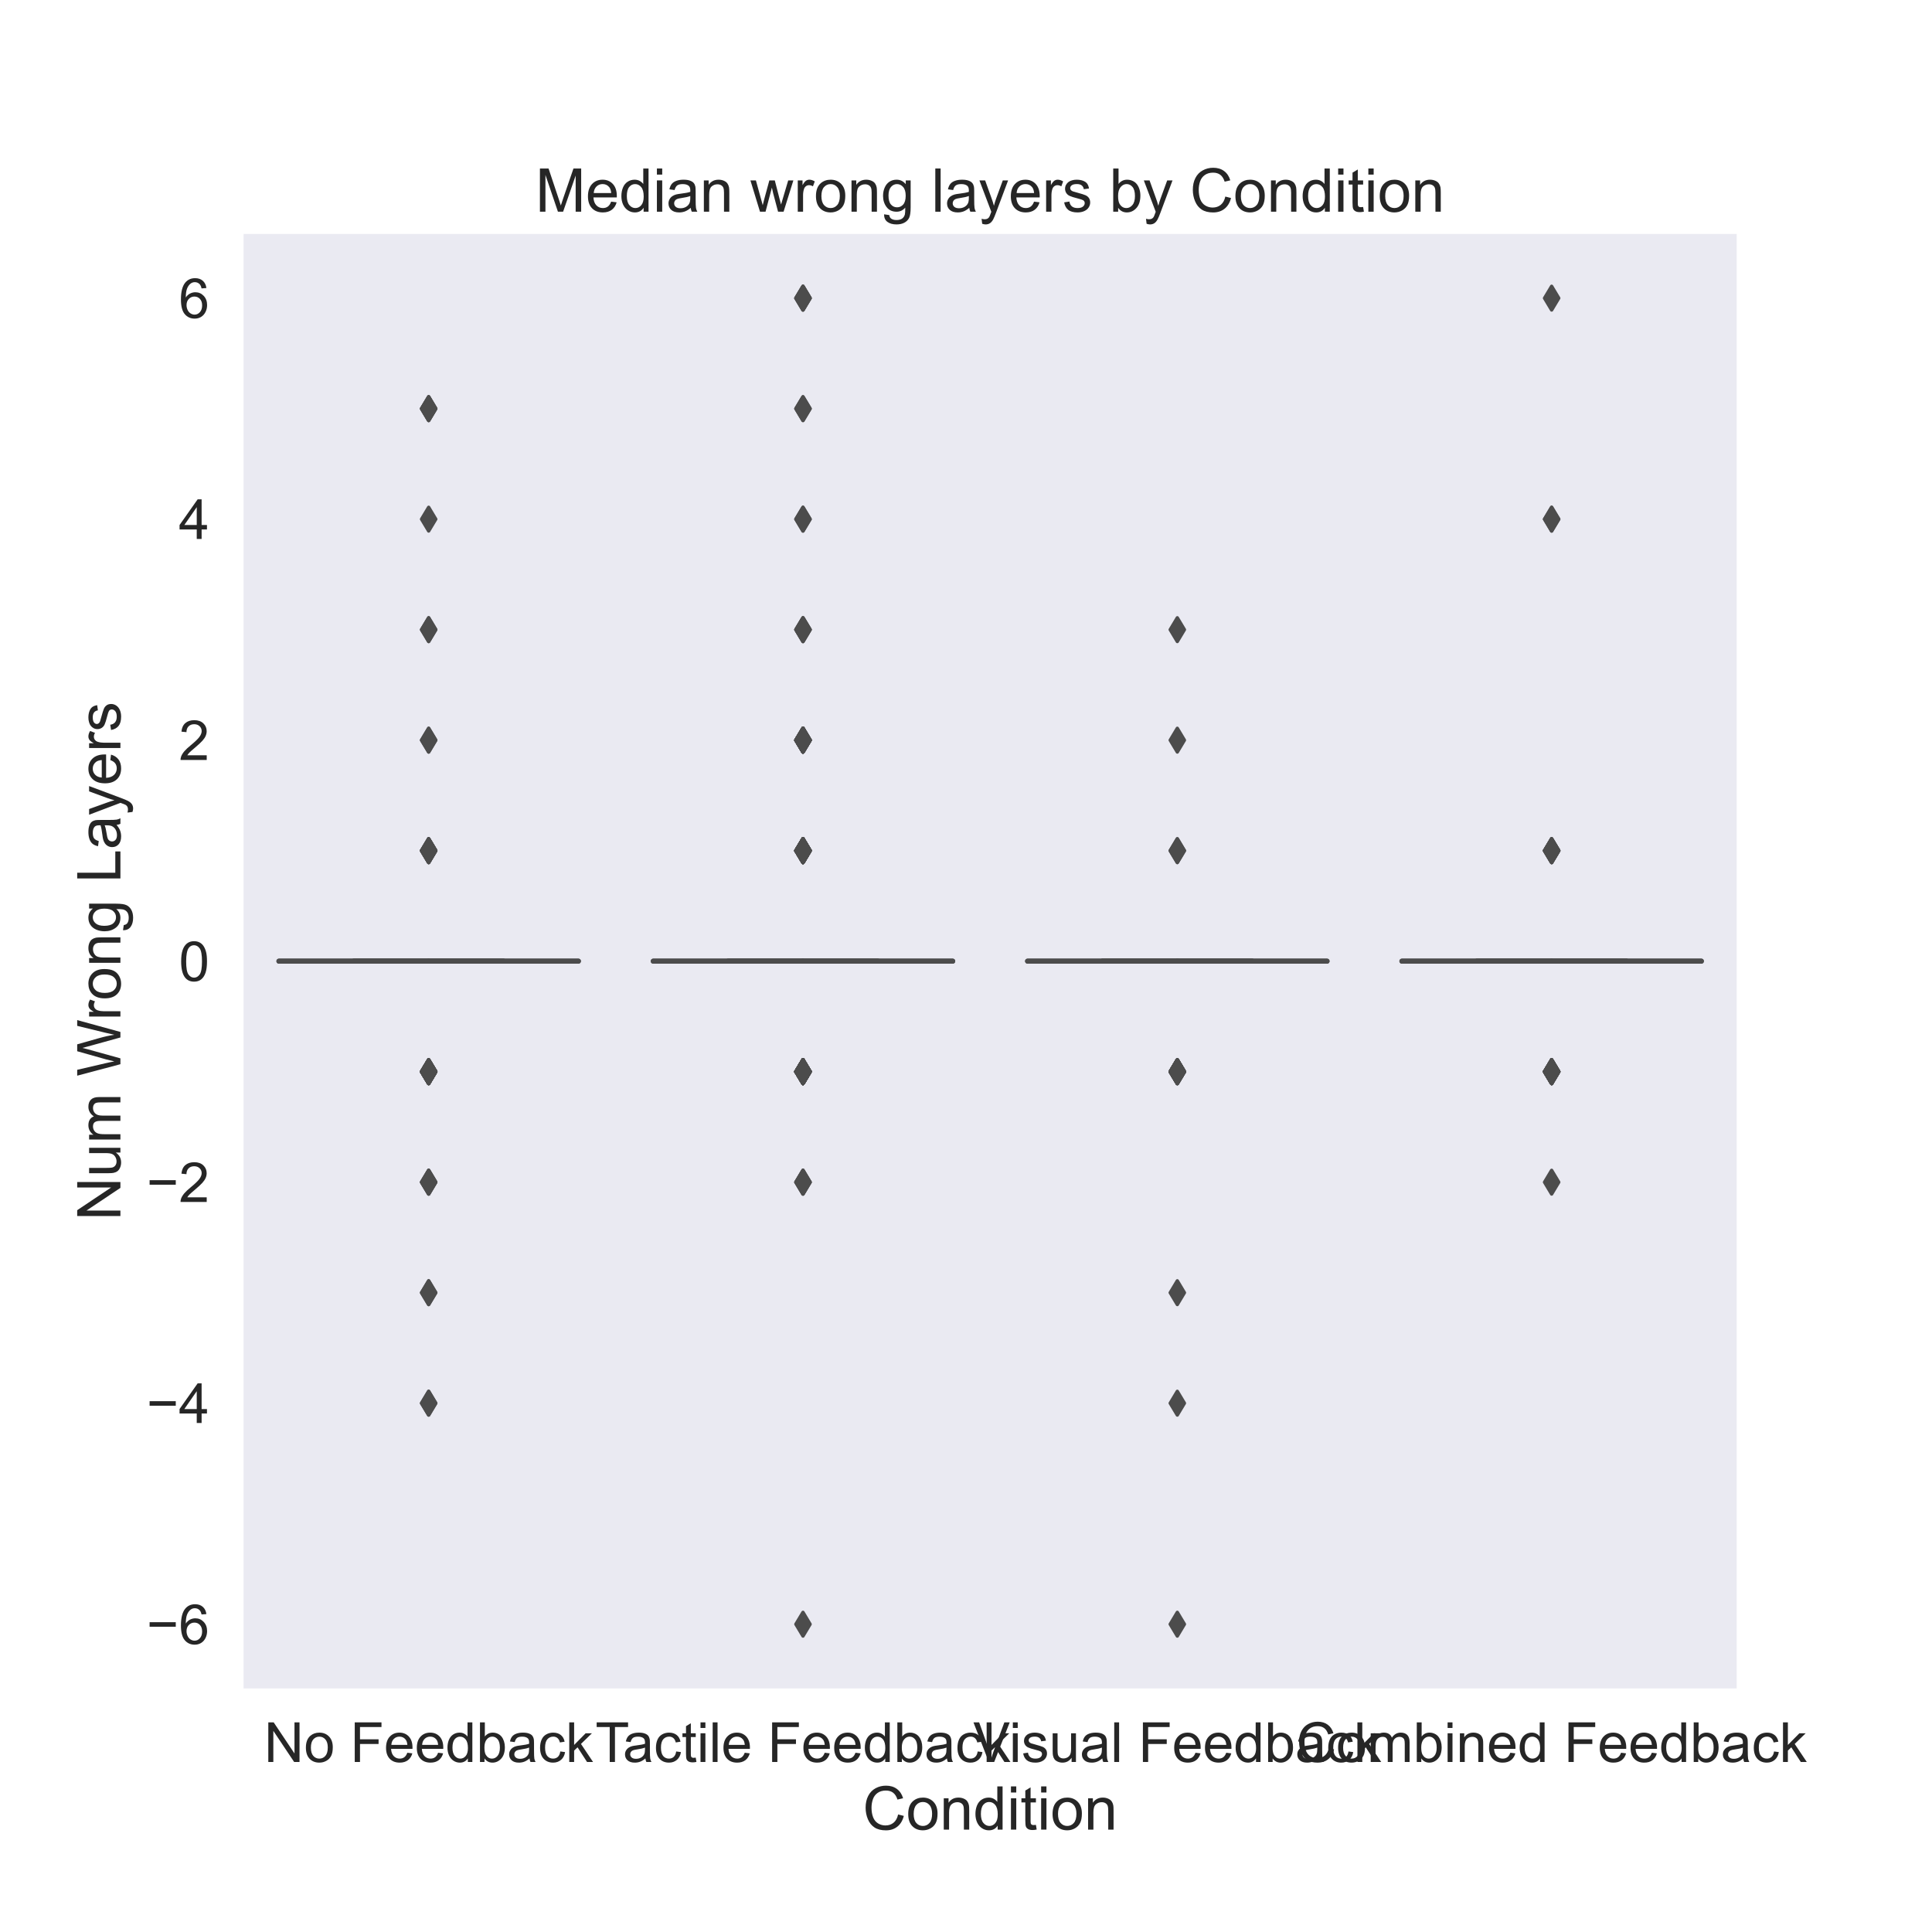 <?xml version="1.0" encoding="utf-8" standalone="no"?>
<!DOCTYPE svg PUBLIC "-//W3C//DTD SVG 1.1//EN"
  "http://www.w3.org/Graphics/SVG/1.1/DTD/svg11.dtd">
<!-- Created with matplotlib (https://matplotlib.org/) -->
<svg height="576pt" version="1.1" viewBox="0 0 576 576" width="576pt" xmlns="http://www.w3.org/2000/svg" xmlns:xlink="http://www.w3.org/1999/xlink">
 <defs>
  <style type="text/css">*{stroke-linecap:butt;stroke-linejoin:round;}</style>
 </defs>
 <g id="figure_1">
  <g id="patch_1">
   <path d="M 0 576 
L 576 576 
L 576 0 
L 0 0 
z
" style="fill:#ffffff;"/>
  </g>
  <g id="axes_1">
   <g id="patch_2">
    <path d="M 72 504 
L 518.4 504 
L 518.4 69.12 
L 72 69.12 
z
" style="fill:#eaeaf2;"/>
   </g>
   <g id="matplotlib.axis_1">
    <g id="xtick_1">
     <g id="text_1">
      <!-- No Feedback -->
      <g style="fill:#262626;" transform="translate(78.734 525.31)scale(0.165 -0.165)">
       <defs>
        <path d="M 7.625 0 
L 7.625 71.578 
L 17.328 71.578 
L 54.938 15.375 
L 54.938 71.578 
L 64.016 71.578 
L 64.016 0 
L 54.297 0 
L 16.703 56.25 
L 16.703 0 
z
" id="ArialMT-78"/>
        <path d="M 3.328 25.922 
Q 3.328 40.328 11.328 47.266 
Q 18.016 53.031 27.641 53.031 
Q 38.328 53.031 45.109 46.016 
Q 51.906 39.016 51.906 26.656 
Q 51.906 16.656 48.906 10.906 
Q 45.906 5.172 40.156 2 
Q 34.422 -1.172 27.641 -1.172 
Q 16.75 -1.172 10.031 5.812 
Q 3.328 12.797 3.328 25.922 
z
M 12.359 25.922 
Q 12.359 15.969 16.703 11.016 
Q 21.047 6.062 27.641 6.062 
Q 34.188 6.062 38.531 11.031 
Q 42.875 16.016 42.875 26.219 
Q 42.875 35.844 38.5 40.797 
Q 34.125 45.75 27.641 45.75 
Q 21.047 45.75 16.703 40.812 
Q 12.359 35.891 12.359 25.922 
z
" id="ArialMT-111"/>
        <path id="ArialMT-32"/>
        <path d="M 8.203 0 
L 8.203 71.578 
L 56.5 71.578 
L 56.5 63.141 
L 17.672 63.141 
L 17.672 40.969 
L 51.266 40.969 
L 51.266 32.516 
L 17.672 32.516 
L 17.672 0 
z
" id="ArialMT-70"/>
        <path d="M 42.094 16.703 
L 51.172 15.578 
Q 49.031 7.625 43.219 3.219 
Q 37.406 -1.172 28.375 -1.172 
Q 17 -1.172 10.328 5.828 
Q 3.656 12.844 3.656 25.484 
Q 3.656 38.578 10.391 45.797 
Q 17.141 53.031 27.875 53.031 
Q 38.281 53.031 44.875 45.953 
Q 51.469 38.875 51.469 26.031 
Q 51.469 25.25 51.422 23.688 
L 12.75 23.688 
Q 13.234 15.141 17.578 10.594 
Q 21.922 6.062 28.422 6.062 
Q 33.25 6.062 36.672 8.594 
Q 40.094 11.141 42.094 16.703 
z
M 13.234 30.906 
L 42.188 30.906 
Q 41.609 37.453 38.875 40.719 
Q 34.672 45.797 27.984 45.797 
Q 21.922 45.797 17.797 41.75 
Q 13.672 37.703 13.234 30.906 
z
" id="ArialMT-101"/>
        <path d="M 40.234 0 
L 40.234 6.547 
Q 35.297 -1.172 25.734 -1.172 
Q 19.531 -1.172 14.328 2.25 
Q 9.125 5.672 6.266 11.797 
Q 3.422 17.922 3.422 25.875 
Q 3.422 33.641 6 39.969 
Q 8.594 46.297 13.766 49.656 
Q 18.953 53.031 25.344 53.031 
Q 30.031 53.031 33.688 51.047 
Q 37.359 49.078 39.656 45.906 
L 39.656 71.578 
L 48.391 71.578 
L 48.391 0 
z
M 12.453 25.875 
Q 12.453 15.922 16.641 10.984 
Q 20.844 6.062 26.562 6.062 
Q 32.328 6.062 36.344 10.766 
Q 40.375 15.484 40.375 25.141 
Q 40.375 35.797 36.266 40.766 
Q 32.172 45.75 26.172 45.75 
Q 20.312 45.75 16.375 40.969 
Q 12.453 36.188 12.453 25.875 
z
" id="ArialMT-100"/>
        <path d="M 14.703 0 
L 6.547 0 
L 6.547 71.578 
L 15.328 71.578 
L 15.328 46.047 
Q 20.906 53.031 29.547 53.031 
Q 34.328 53.031 38.594 51.094 
Q 42.875 49.172 45.625 45.672 
Q 48.391 42.188 49.953 37.25 
Q 51.516 32.328 51.516 26.703 
Q 51.516 13.375 44.922 6.094 
Q 38.328 -1.172 29.109 -1.172 
Q 19.922 -1.172 14.703 6.5 
z
M 14.594 26.312 
Q 14.594 17 17.141 12.844 
Q 21.297 6.062 28.375 6.062 
Q 34.125 6.062 38.328 11.062 
Q 42.531 16.062 42.531 25.984 
Q 42.531 36.141 38.5 40.969 
Q 34.469 45.797 28.766 45.797 
Q 23 45.797 18.797 40.797 
Q 14.594 35.797 14.594 26.312 
z
" id="ArialMT-98"/>
        <path d="M 40.438 6.391 
Q 35.547 2.25 31.031 0.531 
Q 26.516 -1.172 21.344 -1.172 
Q 12.797 -1.172 8.203 3 
Q 3.609 7.172 3.609 13.672 
Q 3.609 17.484 5.344 20.625 
Q 7.078 23.781 9.891 25.688 
Q 12.703 27.594 16.219 28.562 
Q 18.797 29.25 24.031 29.891 
Q 34.672 31.156 39.703 32.906 
Q 39.75 34.719 39.75 35.203 
Q 39.75 40.578 37.25 42.781 
Q 33.891 45.75 27.25 45.75 
Q 21.047 45.75 18.094 43.578 
Q 15.141 41.406 13.719 35.891 
L 5.125 37.062 
Q 6.297 42.578 8.984 45.969 
Q 11.672 49.359 16.75 51.188 
Q 21.828 53.031 28.516 53.031 
Q 35.156 53.031 39.297 51.469 
Q 43.453 49.906 45.406 47.531 
Q 47.359 45.172 48.141 41.547 
Q 48.578 39.312 48.578 33.453 
L 48.578 21.734 
Q 48.578 9.469 49.141 6.219 
Q 49.703 2.984 51.375 0 
L 42.188 0 
Q 40.828 2.734 40.438 6.391 
z
M 39.703 26.031 
Q 34.906 24.078 25.344 22.703 
Q 19.922 21.922 17.672 20.938 
Q 15.438 19.969 14.203 18.094 
Q 12.984 16.219 12.984 13.922 
Q 12.984 10.406 15.641 8.062 
Q 18.312 5.719 23.438 5.719 
Q 28.516 5.719 32.469 7.938 
Q 36.422 10.156 38.281 14.016 
Q 39.703 17 39.703 22.797 
z
" id="ArialMT-97"/>
        <path d="M 40.438 19 
L 49.078 17.875 
Q 47.656 8.938 41.812 3.875 
Q 35.984 -1.172 27.484 -1.172 
Q 16.844 -1.172 10.375 5.781 
Q 3.906 12.75 3.906 25.734 
Q 3.906 34.125 6.688 40.422 
Q 9.469 46.734 15.156 49.875 
Q 20.844 53.031 27.547 53.031 
Q 35.984 53.031 41.359 48.75 
Q 46.734 44.484 48.25 36.625 
L 39.703 35.297 
Q 38.484 40.531 35.375 43.156 
Q 32.281 45.797 27.875 45.797 
Q 21.234 45.797 17.078 41.031 
Q 12.938 36.281 12.938 25.984 
Q 12.938 15.531 16.938 10.797 
Q 20.953 6.062 27.391 6.062 
Q 32.562 6.062 36.031 9.234 
Q 39.5 12.406 40.438 19 
z
" id="ArialMT-99"/>
        <path d="M 6.641 0 
L 6.641 71.578 
L 15.438 71.578 
L 15.438 30.766 
L 36.234 51.859 
L 47.609 51.859 
L 27.781 32.625 
L 49.609 0 
L 38.766 0 
L 21.625 26.516 
L 15.438 20.562 
L 15.438 0 
z
" id="ArialMT-107"/>
       </defs>
       <use xlink:href="#ArialMT-78"/>
       <use x="72.217" xlink:href="#ArialMT-111"/>
       <use x="127.832" xlink:href="#ArialMT-32"/>
       <use x="155.615" xlink:href="#ArialMT-70"/>
       <use x="216.699" xlink:href="#ArialMT-101"/>
       <use x="272.314" xlink:href="#ArialMT-101"/>
       <use x="327.93" xlink:href="#ArialMT-100"/>
       <use x="383.545" xlink:href="#ArialMT-98"/>
       <use x="439.16" xlink:href="#ArialMT-97"/>
       <use x="494.775" xlink:href="#ArialMT-99"/>
       <use x="544.775" xlink:href="#ArialMT-107"/>
      </g>
     </g>
    </g>
    <g id="xtick_2">
     <g id="text_2">
      <!-- Tactile Feedback -->
      <g style="fill:#262626;" transform="translate(177.501 525.31)scale(0.165 -0.165)">
       <defs>
        <path d="M 25.922 0 
L 25.922 63.141 
L 2.344 63.141 
L 2.344 71.578 
L 59.078 71.578 
L 59.078 63.141 
L 35.406 63.141 
L 35.406 0 
z
" id="ArialMT-84"/>
        <path d="M 25.781 7.859 
L 27.047 0.094 
Q 23.344 -0.688 20.406 -0.688 
Q 15.625 -0.688 12.984 0.828 
Q 10.359 2.344 9.281 4.812 
Q 8.203 7.281 8.203 15.188 
L 8.203 45.016 
L 1.766 45.016 
L 1.766 51.859 
L 8.203 51.859 
L 8.203 64.703 
L 16.938 69.969 
L 16.938 51.859 
L 25.781 51.859 
L 25.781 45.016 
L 16.938 45.016 
L 16.938 14.703 
Q 16.938 10.938 17.406 9.859 
Q 17.875 8.797 18.922 8.156 
Q 19.969 7.516 21.922 7.516 
Q 23.391 7.516 25.781 7.859 
z
" id="ArialMT-116"/>
        <path d="M 6.641 61.469 
L 6.641 71.578 
L 15.438 71.578 
L 15.438 61.469 
z
M 6.641 0 
L 6.641 51.859 
L 15.438 51.859 
L 15.438 0 
z
" id="ArialMT-105"/>
        <path d="M 6.391 0 
L 6.391 71.578 
L 15.188 71.578 
L 15.188 0 
z
" id="ArialMT-108"/>
       </defs>
       <use xlink:href="#ArialMT-84"/>
       <use x="49.959" xlink:href="#ArialMT-97"/>
       <use x="105.574" xlink:href="#ArialMT-99"/>
       <use x="155.574" xlink:href="#ArialMT-116"/>
       <use x="183.357" xlink:href="#ArialMT-105"/>
       <use x="205.574" xlink:href="#ArialMT-108"/>
       <use x="227.791" xlink:href="#ArialMT-101"/>
       <use x="283.406" xlink:href="#ArialMT-32"/>
       <use x="311.189" xlink:href="#ArialMT-70"/>
       <use x="372.273" xlink:href="#ArialMT-101"/>
       <use x="427.889" xlink:href="#ArialMT-101"/>
       <use x="483.504" xlink:href="#ArialMT-100"/>
       <use x="539.119" xlink:href="#ArialMT-98"/>
       <use x="594.734" xlink:href="#ArialMT-97"/>
       <use x="650.35" xlink:href="#ArialMT-99"/>
       <use x="700.35" xlink:href="#ArialMT-107"/>
      </g>
     </g>
    </g>
    <g id="xtick_3">
     <g id="text_3">
      <!-- Visual Feedback -->
      <g style="fill:#262626;" transform="translate(290.155 525.31)scale(0.165 -0.165)">
       <defs>
        <path d="M 28.172 0 
L 0.438 71.578 
L 10.688 71.578 
L 29.297 19.578 
Q 31.547 13.328 33.062 7.859 
Q 34.719 13.719 36.922 19.578 
L 56.25 71.578 
L 65.922 71.578 
L 37.891 0 
z
" id="ArialMT-86"/>
        <path d="M 3.078 15.484 
L 11.766 16.844 
Q 12.5 11.625 15.844 8.844 
Q 19.188 6.062 25.203 6.062 
Q 31.25 6.062 34.172 8.516 
Q 37.109 10.984 37.109 14.312 
Q 37.109 17.281 34.516 19 
Q 32.719 20.172 25.531 21.969 
Q 15.875 24.422 12.141 26.203 
Q 8.406 27.984 6.469 31.125 
Q 4.547 34.281 4.547 38.094 
Q 4.547 41.547 6.125 44.5 
Q 7.719 47.469 10.453 49.422 
Q 12.5 50.922 16.031 51.969 
Q 19.578 53.031 23.641 53.031 
Q 29.734 53.031 34.344 51.266 
Q 38.969 49.516 41.156 46.5 
Q 43.359 43.5 44.188 38.484 
L 35.594 37.312 
Q 35.016 41.312 32.203 43.547 
Q 29.391 45.797 24.266 45.797 
Q 18.219 45.797 15.625 43.797 
Q 13.031 41.797 13.031 39.109 
Q 13.031 37.406 14.109 36.031 
Q 15.188 34.625 17.484 33.688 
Q 18.797 33.203 25.25 31.453 
Q 34.578 28.953 38.25 27.359 
Q 41.938 25.781 44.031 22.75 
Q 46.141 19.734 46.141 15.234 
Q 46.141 10.844 43.578 6.953 
Q 41.016 3.078 36.172 0.953 
Q 31.344 -1.172 25.25 -1.172 
Q 15.141 -1.172 9.844 3.031 
Q 4.547 7.234 3.078 15.484 
z
" id="ArialMT-115"/>
        <path d="M 40.578 0 
L 40.578 7.625 
Q 34.516 -1.172 24.125 -1.172 
Q 19.531 -1.172 15.547 0.578 
Q 11.578 2.344 9.641 5 
Q 7.719 7.672 6.938 11.531 
Q 6.391 14.109 6.391 19.734 
L 6.391 51.859 
L 15.188 51.859 
L 15.188 23.094 
Q 15.188 16.219 15.719 13.812 
Q 16.547 10.359 19.234 8.375 
Q 21.922 6.391 25.875 6.391 
Q 29.828 6.391 33.297 8.422 
Q 36.766 10.453 38.203 13.938 
Q 39.656 17.438 39.656 24.078 
L 39.656 51.859 
L 48.438 51.859 
L 48.438 0 
z
" id="ArialMT-117"/>
       </defs>
       <use xlink:href="#ArialMT-86"/>
       <use x="64.949" xlink:href="#ArialMT-105"/>
       <use x="87.166" xlink:href="#ArialMT-115"/>
       <use x="137.166" xlink:href="#ArialMT-117"/>
       <use x="192.781" xlink:href="#ArialMT-97"/>
       <use x="248.396" xlink:href="#ArialMT-108"/>
       <use x="270.613" xlink:href="#ArialMT-32"/>
       <use x="298.396" xlink:href="#ArialMT-70"/>
       <use x="359.48" xlink:href="#ArialMT-101"/>
       <use x="415.096" xlink:href="#ArialMT-101"/>
       <use x="470.711" xlink:href="#ArialMT-100"/>
       <use x="526.326" xlink:href="#ArialMT-98"/>
       <use x="581.941" xlink:href="#ArialMT-97"/>
       <use x="637.557" xlink:href="#ArialMT-99"/>
       <use x="687.557" xlink:href="#ArialMT-107"/>
      </g>
     </g>
    </g>
    <g id="xtick_4">
     <g id="text_4">
      <!-- Combined Feedback -->
      <g style="fill:#262626;" transform="translate(386.478 525.31)scale(0.165 -0.165)">
       <defs>
        <path d="M 58.797 25.094 
L 68.266 22.703 
Q 65.281 11.031 57.547 4.906 
Q 49.812 -1.219 38.625 -1.219 
Q 27.047 -1.219 19.797 3.484 
Q 12.547 8.203 8.766 17.141 
Q 4.984 26.078 4.984 36.328 
Q 4.984 47.516 9.25 55.828 
Q 13.531 64.156 21.406 68.469 
Q 29.297 72.797 38.766 72.797 
Q 49.516 72.797 56.828 67.328 
Q 64.156 61.859 67.047 51.953 
L 57.719 49.75 
Q 55.219 57.562 50.484 61.125 
Q 45.75 64.703 38.578 64.703 
Q 30.328 64.703 24.781 60.734 
Q 19.234 56.781 16.984 50.109 
Q 14.75 43.453 14.75 36.375 
Q 14.75 27.25 17.406 20.438 
Q 20.062 13.625 25.672 10.25 
Q 31.297 6.891 37.844 6.891 
Q 45.797 6.891 51.312 11.469 
Q 56.844 16.062 58.797 25.094 
z
" id="ArialMT-67"/>
        <path d="M 6.594 0 
L 6.594 51.859 
L 14.453 51.859 
L 14.453 44.578 
Q 16.891 48.391 20.938 50.703 
Q 25 53.031 30.172 53.031 
Q 35.938 53.031 39.625 50.641 
Q 43.312 48.25 44.828 43.953 
Q 50.984 53.031 60.844 53.031 
Q 68.562 53.031 72.703 48.75 
Q 76.859 44.484 76.859 35.594 
L 76.859 0 
L 68.109 0 
L 68.109 32.672 
Q 68.109 37.938 67.25 40.25 
Q 66.406 42.578 64.156 43.984 
Q 61.922 45.406 58.891 45.406 
Q 53.422 45.406 49.797 41.766 
Q 46.188 38.141 46.188 30.125 
L 46.188 0 
L 37.406 0 
L 37.406 33.688 
Q 37.406 39.547 35.25 42.469 
Q 33.109 45.406 28.219 45.406 
Q 24.516 45.406 21.359 43.453 
Q 18.219 41.5 16.797 37.734 
Q 15.375 33.984 15.375 26.906 
L 15.375 0 
z
" id="ArialMT-109"/>
        <path d="M 6.594 0 
L 6.594 51.859 
L 14.5 51.859 
L 14.5 44.484 
Q 20.219 53.031 31 53.031 
Q 35.688 53.031 39.625 51.344 
Q 43.562 49.656 45.516 46.922 
Q 47.469 44.188 48.25 40.438 
Q 48.734 37.984 48.734 31.891 
L 48.734 0 
L 39.938 0 
L 39.938 31.547 
Q 39.938 36.922 38.906 39.578 
Q 37.891 42.234 35.281 43.812 
Q 32.672 45.406 29.156 45.406 
Q 23.531 45.406 19.453 41.844 
Q 15.375 38.281 15.375 28.328 
L 15.375 0 
z
" id="ArialMT-110"/>
       </defs>
       <use xlink:href="#ArialMT-67"/>
       <use x="72.217" xlink:href="#ArialMT-111"/>
       <use x="127.832" xlink:href="#ArialMT-109"/>
       <use x="211.133" xlink:href="#ArialMT-98"/>
       <use x="266.748" xlink:href="#ArialMT-105"/>
       <use x="288.965" xlink:href="#ArialMT-110"/>
       <use x="344.58" xlink:href="#ArialMT-101"/>
       <use x="400.195" xlink:href="#ArialMT-100"/>
       <use x="455.811" xlink:href="#ArialMT-32"/>
       <use x="483.594" xlink:href="#ArialMT-70"/>
       <use x="544.678" xlink:href="#ArialMT-101"/>
       <use x="600.293" xlink:href="#ArialMT-101"/>
       <use x="655.908" xlink:href="#ArialMT-100"/>
       <use x="711.523" xlink:href="#ArialMT-98"/>
       <use x="767.139" xlink:href="#ArialMT-97"/>
       <use x="822.754" xlink:href="#ArialMT-99"/>
       <use x="872.754" xlink:href="#ArialMT-107"/>
      </g>
     </g>
    </g>
    <g id="text_5">
     <!-- Condition -->
     <g style="fill:#262626;" transform="translate(257.176 545.474)scale(0.18 -0.18)">
      <use xlink:href="#ArialMT-67"/>
      <use x="72.217" xlink:href="#ArialMT-111"/>
      <use x="127.832" xlink:href="#ArialMT-110"/>
      <use x="183.447" xlink:href="#ArialMT-100"/>
      <use x="239.062" xlink:href="#ArialMT-105"/>
      <use x="261.279" xlink:href="#ArialMT-116"/>
      <use x="289.062" xlink:href="#ArialMT-105"/>
      <use x="311.279" xlink:href="#ArialMT-111"/>
      <use x="366.895" xlink:href="#ArialMT-110"/>
     </g>
    </g>
   </g>
   <g id="matplotlib.axis_2">
    <g id="ytick_1">
     <g id="text_6">
      <!-- −6 -->
      <g style="fill:#262626;" transform="translate(43.687 490.138)scale(0.165 -0.165)">
       <defs>
        <path d="M 52.828 31.203 
L 5.562 31.203 
L 5.562 39.406 
L 52.828 39.406 
z
" id="ArialMT-8722"/>
        <path d="M 49.75 54.047 
L 41.016 53.375 
Q 39.844 58.547 37.703 60.891 
Q 34.125 64.656 28.906 64.656 
Q 24.703 64.656 21.531 62.312 
Q 17.391 59.281 14.984 53.469 
Q 12.594 47.656 12.5 36.922 
Q 15.672 41.75 20.266 44.094 
Q 24.859 46.438 29.891 46.438 
Q 38.672 46.438 44.844 39.969 
Q 51.031 33.5 51.031 23.25 
Q 51.031 16.5 48.125 10.719 
Q 45.219 4.938 40.141 1.859 
Q 35.062 -1.219 28.609 -1.219 
Q 17.625 -1.219 10.688 6.859 
Q 3.766 14.938 3.766 33.5 
Q 3.766 54.25 11.422 63.672 
Q 18.109 71.875 29.438 71.875 
Q 37.891 71.875 43.281 67.141 
Q 48.688 62.406 49.75 54.047 
z
M 13.875 23.188 
Q 13.875 18.656 15.797 14.5 
Q 17.719 10.359 21.188 8.172 
Q 24.656 6 28.469 6 
Q 34.031 6 38.031 10.484 
Q 42.047 14.984 42.047 22.703 
Q 42.047 30.125 38.078 34.391 
Q 34.125 38.672 28.125 38.672 
Q 22.172 38.672 18.016 34.391 
Q 13.875 30.125 13.875 23.188 
z
" id="ArialMT-54"/>
       </defs>
       <use xlink:href="#ArialMT-8722"/>
       <use x="58.398" xlink:href="#ArialMT-54"/>
      </g>
     </g>
    </g>
    <g id="ytick_2">
     <g id="text_7">
      <!-- −4 -->
      <g style="fill:#262626;" transform="translate(43.687 424.247)scale(0.165 -0.165)">
       <defs>
        <path d="M 32.328 0 
L 32.328 17.141 
L 1.266 17.141 
L 1.266 25.203 
L 33.938 71.578 
L 41.109 71.578 
L 41.109 25.203 
L 50.781 25.203 
L 50.781 17.141 
L 41.109 17.141 
L 41.109 0 
z
M 32.328 25.203 
L 32.328 57.469 
L 9.906 25.203 
z
" id="ArialMT-52"/>
       </defs>
       <use xlink:href="#ArialMT-8722"/>
       <use x="58.398" xlink:href="#ArialMT-52"/>
      </g>
     </g>
    </g>
    <g id="ytick_3">
     <g id="text_8">
      <!-- −2 -->
      <g style="fill:#262626;" transform="translate(43.687 358.356)scale(0.165 -0.165)">
       <defs>
        <path d="M 50.344 8.453 
L 50.344 0 
L 3.031 0 
Q 2.938 3.172 4.047 6.109 
Q 5.859 10.938 9.828 15.625 
Q 13.812 20.312 21.344 26.469 
Q 33.016 36.031 37.109 41.625 
Q 41.219 47.219 41.219 52.203 
Q 41.219 57.422 37.469 61 
Q 33.734 64.594 27.734 64.594 
Q 21.391 64.594 17.578 60.781 
Q 13.766 56.984 13.719 50.25 
L 4.688 51.172 
Q 5.609 61.281 11.656 66.578 
Q 17.719 71.875 27.938 71.875 
Q 38.234 71.875 44.234 66.156 
Q 50.25 60.453 50.25 52 
Q 50.25 47.703 48.484 43.547 
Q 46.734 39.406 42.656 34.812 
Q 38.578 30.219 29.109 22.219 
Q 21.188 15.578 18.938 13.203 
Q 16.703 10.844 15.234 8.453 
z
" id="ArialMT-50"/>
       </defs>
       <use xlink:href="#ArialMT-8722"/>
       <use x="58.398" xlink:href="#ArialMT-50"/>
      </g>
     </g>
    </g>
    <g id="ytick_4">
     <g id="text_9">
      <!-- 0 -->
      <g style="fill:#262626;" transform="translate(53.324 292.465)scale(0.165 -0.165)">
       <defs>
        <path d="M 4.156 35.297 
Q 4.156 48 6.766 55.734 
Q 9.375 63.484 14.516 67.672 
Q 19.672 71.875 27.484 71.875 
Q 33.25 71.875 37.594 69.547 
Q 41.938 67.234 44.766 62.859 
Q 47.609 58.5 49.219 52.219 
Q 50.828 45.953 50.828 35.297 
Q 50.828 22.703 48.234 14.969 
Q 45.656 7.234 40.5 3 
Q 35.359 -1.219 27.484 -1.219 
Q 17.141 -1.219 11.234 6.203 
Q 4.156 15.141 4.156 35.297 
z
M 13.188 35.297 
Q 13.188 17.672 17.312 11.828 
Q 21.438 6 27.484 6 
Q 33.547 6 37.672 11.859 
Q 41.797 17.719 41.797 35.297 
Q 41.797 52.984 37.672 58.781 
Q 33.547 64.594 27.391 64.594 
Q 21.344 64.594 17.719 59.469 
Q 13.188 52.938 13.188 35.297 
z
" id="ArialMT-48"/>
       </defs>
       <use xlink:href="#ArialMT-48"/>
      </g>
     </g>
    </g>
    <g id="ytick_5">
     <g id="text_10">
      <!-- 2 -->
      <g style="fill:#262626;" transform="translate(53.324 226.574)scale(0.165 -0.165)">
       <use xlink:href="#ArialMT-50"/>
      </g>
     </g>
    </g>
    <g id="ytick_6">
     <g id="text_11">
      <!-- 4 -->
      <g style="fill:#262626;" transform="translate(53.324 160.683)scale(0.165 -0.165)">
       <use xlink:href="#ArialMT-52"/>
      </g>
     </g>
    </g>
    <g id="ytick_7">
     <g id="text_12">
      <!-- 6 -->
      <g style="fill:#262626;" transform="translate(53.324 94.792)scale(0.165 -0.165)">
       <use xlink:href="#ArialMT-54"/>
      </g>
     </g>
    </g>
    <g id="text_13">
     <!-- Num Wrong Layers -->
     <g style="fill:#262626;" transform="translate(35.899 363.922)rotate(-90)scale(0.18 -0.18)">
      <defs>
       <path d="M 20.219 0 
L 1.219 71.578 
L 10.938 71.578 
L 21.828 24.656 
Q 23.578 17.281 24.859 10.016 
Q 27.594 21.484 28.078 23.25 
L 41.703 71.578 
L 53.125 71.578 
L 63.375 35.359 
Q 67.234 21.875 68.953 10.016 
Q 70.312 16.797 72.516 25.594 
L 83.734 71.578 
L 93.266 71.578 
L 73.641 0 
L 64.5 0 
L 49.422 54.547 
Q 47.516 61.375 47.172 62.938 
Q 46.047 58.016 45.062 54.547 
L 29.891 0 
z
" id="ArialMT-87"/>
       <path d="M 6.5 0 
L 6.5 51.859 
L 14.406 51.859 
L 14.406 44 
Q 17.438 49.516 20 51.266 
Q 22.562 53.031 25.641 53.031 
Q 30.078 53.031 34.672 50.203 
L 31.641 42.047 
Q 28.422 43.953 25.203 43.953 
Q 22.312 43.953 20.016 42.219 
Q 17.719 40.484 16.75 37.406 
Q 15.281 32.719 15.281 27.156 
L 15.281 0 
z
" id="ArialMT-114"/>
       <path d="M 4.984 -4.297 
L 13.531 -5.562 
Q 14.062 -9.516 16.5 -11.328 
Q 19.781 -13.766 25.438 -13.766 
Q 31.547 -13.766 34.859 -11.328 
Q 38.188 -8.891 39.359 -4.5 
Q 40.047 -1.812 39.984 6.781 
Q 34.234 0 25.641 0 
Q 14.938 0 9.078 7.719 
Q 3.219 15.438 3.219 26.219 
Q 3.219 33.641 5.906 39.906 
Q 8.594 46.188 13.688 49.609 
Q 18.797 53.031 25.688 53.031 
Q 34.859 53.031 40.828 45.609 
L 40.828 51.859 
L 48.922 51.859 
L 48.922 7.031 
Q 48.922 -5.078 46.453 -10.125 
Q 44 -15.188 38.641 -18.109 
Q 33.297 -21.047 25.484 -21.047 
Q 16.219 -21.047 10.5 -16.875 
Q 4.781 -12.703 4.984 -4.297 
z
M 12.25 26.859 
Q 12.25 16.656 16.297 11.969 
Q 20.359 7.281 26.469 7.281 
Q 32.516 7.281 36.609 11.938 
Q 40.719 16.609 40.719 26.562 
Q 40.719 36.078 36.5 40.906 
Q 32.281 45.75 26.312 45.75 
Q 20.453 45.75 16.344 40.984 
Q 12.25 36.234 12.25 26.859 
z
" id="ArialMT-103"/>
       <path d="M 7.328 0 
L 7.328 71.578 
L 16.797 71.578 
L 16.797 8.453 
L 52.047 8.453 
L 52.047 0 
z
" id="ArialMT-76"/>
       <path d="M 6.203 -19.969 
L 5.219 -11.719 
Q 8.109 -12.5 10.25 -12.5 
Q 13.188 -12.5 14.938 -11.516 
Q 16.703 -10.547 17.828 -8.797 
Q 18.656 -7.469 20.516 -2.25 
Q 20.75 -1.516 21.297 -0.094 
L 1.609 51.859 
L 11.078 51.859 
L 21.875 21.828 
Q 23.969 16.109 25.641 9.812 
Q 27.156 15.875 29.25 21.625 
L 40.328 51.859 
L 49.125 51.859 
L 29.391 -0.875 
Q 26.219 -9.422 24.469 -12.641 
Q 22.125 -17 19.094 -19.016 
Q 16.062 -21.047 11.859 -21.047 
Q 9.328 -21.047 6.203 -19.969 
z
" id="ArialMT-121"/>
      </defs>
      <use xlink:href="#ArialMT-78"/>
      <use x="72.217" xlink:href="#ArialMT-117"/>
      <use x="127.832" xlink:href="#ArialMT-109"/>
      <use x="211.133" xlink:href="#ArialMT-32"/>
      <use x="238.916" xlink:href="#ArialMT-87"/>
      <use x="331.551" xlink:href="#ArialMT-114"/>
      <use x="364.852" xlink:href="#ArialMT-111"/>
      <use x="420.467" xlink:href="#ArialMT-110"/>
      <use x="476.082" xlink:href="#ArialMT-103"/>
      <use x="531.697" xlink:href="#ArialMT-32"/>
      <use x="559.48" xlink:href="#ArialMT-76"/>
      <use x="615.096" xlink:href="#ArialMT-97"/>
      <use x="670.711" xlink:href="#ArialMT-121"/>
      <use x="720.711" xlink:href="#ArialMT-101"/>
      <use x="776.326" xlink:href="#ArialMT-114"/>
      <use x="809.627" xlink:href="#ArialMT-115"/>
     </g>
    </g>
   </g>
   <g id="patch_3">
    <path clip-path="url(#pc39f9741df)" d="M 83.16 286.56 
L 172.44 286.56 
L 172.44 286.56 
L 83.16 286.56 
L 83.16 286.56 
z
" style="fill:#5875a4;stroke:#4c4c4c;stroke-linejoin:miter;stroke-width:1.5;"/>
   </g>
   <g id="patch_4">
    <path clip-path="url(#pc39f9741df)" d="M 194.76 286.56 
L 284.04 286.56 
L 284.04 286.56 
L 194.76 286.56 
L 194.76 286.56 
z
" style="fill:#cc8963;stroke:#4c4c4c;stroke-linejoin:miter;stroke-width:1.5;"/>
   </g>
   <g id="patch_5">
    <path clip-path="url(#pc39f9741df)" d="M 306.36 286.56 
L 395.64 286.56 
L 395.64 286.56 
L 306.36 286.56 
L 306.36 286.56 
z
" style="fill:#5f9e6e;stroke:#4c4c4c;stroke-linejoin:miter;stroke-width:1.5;"/>
   </g>
   <g id="patch_6">
    <path clip-path="url(#pc39f9741df)" d="M 417.96 286.56 
L 507.24 286.56 
L 507.24 286.56 
L 417.96 286.56 
L 417.96 286.56 
z
" style="fill:#b55d60;stroke:#4c4c4c;stroke-linejoin:miter;stroke-width:1.5;"/>
   </g>
   <g id="line2d_1">
    <path clip-path="url(#pc39f9741df)" d="M 127.8 286.56 
L 127.8 286.56 
" style="fill:none;stroke:#4c4c4c;stroke-linecap:round;stroke-width:1.5;"/>
   </g>
   <g id="line2d_2">
    <path clip-path="url(#pc39f9741df)" d="M 127.8 286.56 
L 127.8 286.56 
" style="fill:none;stroke:#4c4c4c;stroke-linecap:round;stroke-width:1.5;"/>
   </g>
   <g id="line2d_3">
    <path clip-path="url(#pc39f9741df)" d="M 105.48 286.56 
L 150.12 286.56 
" style="fill:none;stroke:#4c4c4c;stroke-linecap:round;stroke-width:1.5;"/>
   </g>
   <g id="line2d_4">
    <path clip-path="url(#pc39f9741df)" d="M 105.48 286.56 
L 150.12 286.56 
" style="fill:none;stroke:#4c4c4c;stroke-linecap:round;stroke-width:1.5;"/>
   </g>
   <g id="line2d_5">
    <defs>
     <path d="M 0 3.536 
L 2.121 0 
L 0 -3.536 
L -2.121 0 
z
" id="m63613b28ba" style="stroke:#4c4c4c;stroke-linejoin:miter;"/>
    </defs>
    <g clip-path="url(#pc39f9741df)">
     <use style="fill:#4c4c4c;stroke:#4c4c4c;stroke-linejoin:miter;" x="127.8" xlink:href="#m63613b28ba" y="319.505"/>
     <use style="fill:#4c4c4c;stroke:#4c4c4c;stroke-linejoin:miter;" x="127.8" xlink:href="#m63613b28ba" y="385.396"/>
     <use style="fill:#4c4c4c;stroke:#4c4c4c;stroke-linejoin:miter;" x="127.8" xlink:href="#m63613b28ba" y="352.451"/>
     <use style="fill:#4c4c4c;stroke:#4c4c4c;stroke-linejoin:miter;" x="127.8" xlink:href="#m63613b28ba" y="319.505"/>
     <use style="fill:#4c4c4c;stroke:#4c4c4c;stroke-linejoin:miter;" x="127.8" xlink:href="#m63613b28ba" y="385.396"/>
     <use style="fill:#4c4c4c;stroke:#4c4c4c;stroke-linejoin:miter;" x="127.8" xlink:href="#m63613b28ba" y="319.505"/>
     <use style="fill:#4c4c4c;stroke:#4c4c4c;stroke-linejoin:miter;" x="127.8" xlink:href="#m63613b28ba" y="352.451"/>
     <use style="fill:#4c4c4c;stroke:#4c4c4c;stroke-linejoin:miter;" x="127.8" xlink:href="#m63613b28ba" y="319.505"/>
     <use style="fill:#4c4c4c;stroke:#4c4c4c;stroke-linejoin:miter;" x="127.8" xlink:href="#m63613b28ba" y="319.505"/>
     <use style="fill:#4c4c4c;stroke:#4c4c4c;stroke-linejoin:miter;" x="127.8" xlink:href="#m63613b28ba" y="319.505"/>
     <use style="fill:#4c4c4c;stroke:#4c4c4c;stroke-linejoin:miter;" x="127.8" xlink:href="#m63613b28ba" y="319.505"/>
     <use style="fill:#4c4c4c;stroke:#4c4c4c;stroke-linejoin:miter;" x="127.8" xlink:href="#m63613b28ba" y="319.505"/>
     <use style="fill:#4c4c4c;stroke:#4c4c4c;stroke-linejoin:miter;" x="127.8" xlink:href="#m63613b28ba" y="418.342"/>
     <use style="fill:#4c4c4c;stroke:#4c4c4c;stroke-linejoin:miter;" x="127.8" xlink:href="#m63613b28ba" y="352.451"/>
     <use style="fill:#4c4c4c;stroke:#4c4c4c;stroke-linejoin:miter;" x="127.8" xlink:href="#m63613b28ba" y="319.505"/>
     <use style="fill:#4c4c4c;stroke:#4c4c4c;stroke-linejoin:miter;" x="127.8" xlink:href="#m63613b28ba" y="418.342"/>
     <use style="fill:#4c4c4c;stroke:#4c4c4c;stroke-linejoin:miter;" x="127.8" xlink:href="#m63613b28ba" y="319.505"/>
     <use style="fill:#4c4c4c;stroke:#4c4c4c;stroke-linejoin:miter;" x="127.8" xlink:href="#m63613b28ba" y="253.615"/>
     <use style="fill:#4c4c4c;stroke:#4c4c4c;stroke-linejoin:miter;" x="127.8" xlink:href="#m63613b28ba" y="220.669"/>
     <use style="fill:#4c4c4c;stroke:#4c4c4c;stroke-linejoin:miter;" x="127.8" xlink:href="#m63613b28ba" y="253.615"/>
     <use style="fill:#4c4c4c;stroke:#4c4c4c;stroke-linejoin:miter;" x="127.8" xlink:href="#m63613b28ba" y="187.724"/>
     <use style="fill:#4c4c4c;stroke:#4c4c4c;stroke-linejoin:miter;" x="127.8" xlink:href="#m63613b28ba" y="121.833"/>
     <use style="fill:#4c4c4c;stroke:#4c4c4c;stroke-linejoin:miter;" x="127.8" xlink:href="#m63613b28ba" y="121.833"/>
     <use style="fill:#4c4c4c;stroke:#4c4c4c;stroke-linejoin:miter;" x="127.8" xlink:href="#m63613b28ba" y="253.615"/>
     <use style="fill:#4c4c4c;stroke:#4c4c4c;stroke-linejoin:miter;" x="127.8" xlink:href="#m63613b28ba" y="253.615"/>
     <use style="fill:#4c4c4c;stroke:#4c4c4c;stroke-linejoin:miter;" x="127.8" xlink:href="#m63613b28ba" y="253.615"/>
     <use style="fill:#4c4c4c;stroke:#4c4c4c;stroke-linejoin:miter;" x="127.8" xlink:href="#m63613b28ba" y="121.833"/>
     <use style="fill:#4c4c4c;stroke:#4c4c4c;stroke-linejoin:miter;" x="127.8" xlink:href="#m63613b28ba" y="220.669"/>
     <use style="fill:#4c4c4c;stroke:#4c4c4c;stroke-linejoin:miter;" x="127.8" xlink:href="#m63613b28ba" y="187.724"/>
     <use style="fill:#4c4c4c;stroke:#4c4c4c;stroke-linejoin:miter;" x="127.8" xlink:href="#m63613b28ba" y="154.778"/>
    </g>
   </g>
   <g id="line2d_6">
    <path clip-path="url(#pc39f9741df)" d="M 239.4 286.56 
L 239.4 286.56 
" style="fill:none;stroke:#4c4c4c;stroke-linecap:round;stroke-width:1.5;"/>
   </g>
   <g id="line2d_7">
    <path clip-path="url(#pc39f9741df)" d="M 239.4 286.56 
L 239.4 286.56 
" style="fill:none;stroke:#4c4c4c;stroke-linecap:round;stroke-width:1.5;"/>
   </g>
   <g id="line2d_8">
    <path clip-path="url(#pc39f9741df)" d="M 217.08 286.56 
L 261.72 286.56 
" style="fill:none;stroke:#4c4c4c;stroke-linecap:round;stroke-width:1.5;"/>
   </g>
   <g id="line2d_9">
    <path clip-path="url(#pc39f9741df)" d="M 217.08 286.56 
L 261.72 286.56 
" style="fill:none;stroke:#4c4c4c;stroke-linecap:round;stroke-width:1.5;"/>
   </g>
   <g id="line2d_10">
    <g clip-path="url(#pc39f9741df)">
     <use style="fill:#4c4c4c;stroke:#4c4c4c;stroke-linejoin:miter;" x="239.4" xlink:href="#m63613b28ba" y="319.505"/>
     <use style="fill:#4c4c4c;stroke:#4c4c4c;stroke-linejoin:miter;" x="239.4" xlink:href="#m63613b28ba" y="352.451"/>
     <use style="fill:#4c4c4c;stroke:#4c4c4c;stroke-linejoin:miter;" x="239.4" xlink:href="#m63613b28ba" y="319.505"/>
     <use style="fill:#4c4c4c;stroke:#4c4c4c;stroke-linejoin:miter;" x="239.4" xlink:href="#m63613b28ba" y="319.505"/>
     <use style="fill:#4c4c4c;stroke:#4c4c4c;stroke-linejoin:miter;" x="239.4" xlink:href="#m63613b28ba" y="319.505"/>
     <use style="fill:#4c4c4c;stroke:#4c4c4c;stroke-linejoin:miter;" x="239.4" xlink:href="#m63613b28ba" y="319.505"/>
     <use style="fill:#4c4c4c;stroke:#4c4c4c;stroke-linejoin:miter;" x="239.4" xlink:href="#m63613b28ba" y="352.451"/>
     <use style="fill:#4c4c4c;stroke:#4c4c4c;stroke-linejoin:miter;" x="239.4" xlink:href="#m63613b28ba" y="319.505"/>
     <use style="fill:#4c4c4c;stroke:#4c4c4c;stroke-linejoin:miter;" x="239.4" xlink:href="#m63613b28ba" y="319.505"/>
     <use style="fill:#4c4c4c;stroke:#4c4c4c;stroke-linejoin:miter;" x="239.4" xlink:href="#m63613b28ba" y="319.505"/>
     <use style="fill:#4c4c4c;stroke:#4c4c4c;stroke-linejoin:miter;" x="239.4" xlink:href="#m63613b28ba" y="319.505"/>
     <use style="fill:#4c4c4c;stroke:#4c4c4c;stroke-linejoin:miter;" x="239.4" xlink:href="#m63613b28ba" y="319.505"/>
     <use style="fill:#4c4c4c;stroke:#4c4c4c;stroke-linejoin:miter;" x="239.4" xlink:href="#m63613b28ba" y="319.505"/>
     <use style="fill:#4c4c4c;stroke:#4c4c4c;stroke-linejoin:miter;" x="239.4" xlink:href="#m63613b28ba" y="319.505"/>
     <use style="fill:#4c4c4c;stroke:#4c4c4c;stroke-linejoin:miter;" x="239.4" xlink:href="#m63613b28ba" y="319.505"/>
     <use style="fill:#4c4c4c;stroke:#4c4c4c;stroke-linejoin:miter;" x="239.4" xlink:href="#m63613b28ba" y="319.505"/>
     <use style="fill:#4c4c4c;stroke:#4c4c4c;stroke-linejoin:miter;" x="239.4" xlink:href="#m63613b28ba" y="352.451"/>
     <use style="fill:#4c4c4c;stroke:#4c4c4c;stroke-linejoin:miter;" x="239.4" xlink:href="#m63613b28ba" y="484.233"/>
     <use style="fill:#4c4c4c;stroke:#4c4c4c;stroke-linejoin:miter;" x="239.4" xlink:href="#m63613b28ba" y="319.505"/>
     <use style="fill:#4c4c4c;stroke:#4c4c4c;stroke-linejoin:miter;" x="239.4" xlink:href="#m63613b28ba" y="220.669"/>
     <use style="fill:#4c4c4c;stroke:#4c4c4c;stroke-linejoin:miter;" x="239.4" xlink:href="#m63613b28ba" y="220.669"/>
     <use style="fill:#4c4c4c;stroke:#4c4c4c;stroke-linejoin:miter;" x="239.4" xlink:href="#m63613b28ba" y="220.669"/>
     <use style="fill:#4c4c4c;stroke:#4c4c4c;stroke-linejoin:miter;" x="239.4" xlink:href="#m63613b28ba" y="220.669"/>
     <use style="fill:#4c4c4c;stroke:#4c4c4c;stroke-linejoin:miter;" x="239.4" xlink:href="#m63613b28ba" y="220.669"/>
     <use style="fill:#4c4c4c;stroke:#4c4c4c;stroke-linejoin:miter;" x="239.4" xlink:href="#m63613b28ba" y="253.615"/>
     <use style="fill:#4c4c4c;stroke:#4c4c4c;stroke-linejoin:miter;" x="239.4" xlink:href="#m63613b28ba" y="253.615"/>
     <use style="fill:#4c4c4c;stroke:#4c4c4c;stroke-linejoin:miter;" x="239.4" xlink:href="#m63613b28ba" y="220.669"/>
     <use style="fill:#4c4c4c;stroke:#4c4c4c;stroke-linejoin:miter;" x="239.4" xlink:href="#m63613b28ba" y="88.887"/>
     <use style="fill:#4c4c4c;stroke:#4c4c4c;stroke-linejoin:miter;" x="239.4" xlink:href="#m63613b28ba" y="187.724"/>
     <use style="fill:#4c4c4c;stroke:#4c4c4c;stroke-linejoin:miter;" x="239.4" xlink:href="#m63613b28ba" y="220.669"/>
     <use style="fill:#4c4c4c;stroke:#4c4c4c;stroke-linejoin:miter;" x="239.4" xlink:href="#m63613b28ba" y="220.669"/>
     <use style="fill:#4c4c4c;stroke:#4c4c4c;stroke-linejoin:miter;" x="239.4" xlink:href="#m63613b28ba" y="88.887"/>
     <use style="fill:#4c4c4c;stroke:#4c4c4c;stroke-linejoin:miter;" x="239.4" xlink:href="#m63613b28ba" y="154.778"/>
     <use style="fill:#4c4c4c;stroke:#4c4c4c;stroke-linejoin:miter;" x="239.4" xlink:href="#m63613b28ba" y="253.615"/>
     <use style="fill:#4c4c4c;stroke:#4c4c4c;stroke-linejoin:miter;" x="239.4" xlink:href="#m63613b28ba" y="253.615"/>
     <use style="fill:#4c4c4c;stroke:#4c4c4c;stroke-linejoin:miter;" x="239.4" xlink:href="#m63613b28ba" y="253.615"/>
     <use style="fill:#4c4c4c;stroke:#4c4c4c;stroke-linejoin:miter;" x="239.4" xlink:href="#m63613b28ba" y="253.615"/>
     <use style="fill:#4c4c4c;stroke:#4c4c4c;stroke-linejoin:miter;" x="239.4" xlink:href="#m63613b28ba" y="253.615"/>
     <use style="fill:#4c4c4c;stroke:#4c4c4c;stroke-linejoin:miter;" x="239.4" xlink:href="#m63613b28ba" y="187.724"/>
     <use style="fill:#4c4c4c;stroke:#4c4c4c;stroke-linejoin:miter;" x="239.4" xlink:href="#m63613b28ba" y="253.615"/>
     <use style="fill:#4c4c4c;stroke:#4c4c4c;stroke-linejoin:miter;" x="239.4" xlink:href="#m63613b28ba" y="253.615"/>
     <use style="fill:#4c4c4c;stroke:#4c4c4c;stroke-linejoin:miter;" x="239.4" xlink:href="#m63613b28ba" y="88.887"/>
     <use style="fill:#4c4c4c;stroke:#4c4c4c;stroke-linejoin:miter;" x="239.4" xlink:href="#m63613b28ba" y="253.615"/>
     <use style="fill:#4c4c4c;stroke:#4c4c4c;stroke-linejoin:miter;" x="239.4" xlink:href="#m63613b28ba" y="220.669"/>
     <use style="fill:#4c4c4c;stroke:#4c4c4c;stroke-linejoin:miter;" x="239.4" xlink:href="#m63613b28ba" y="187.724"/>
     <use style="fill:#4c4c4c;stroke:#4c4c4c;stroke-linejoin:miter;" x="239.4" xlink:href="#m63613b28ba" y="253.615"/>
     <use style="fill:#4c4c4c;stroke:#4c4c4c;stroke-linejoin:miter;" x="239.4" xlink:href="#m63613b28ba" y="121.833"/>
     <use style="fill:#4c4c4c;stroke:#4c4c4c;stroke-linejoin:miter;" x="239.4" xlink:href="#m63613b28ba" y="253.615"/>
     <use style="fill:#4c4c4c;stroke:#4c4c4c;stroke-linejoin:miter;" x="239.4" xlink:href="#m63613b28ba" y="121.833"/>
     <use style="fill:#4c4c4c;stroke:#4c4c4c;stroke-linejoin:miter;" x="239.4" xlink:href="#m63613b28ba" y="154.778"/>
    </g>
   </g>
   <g id="line2d_11">
    <path clip-path="url(#pc39f9741df)" d="M 351 286.56 
L 351 286.56 
" style="fill:none;stroke:#4c4c4c;stroke-linecap:round;stroke-width:1.5;"/>
   </g>
   <g id="line2d_12">
    <path clip-path="url(#pc39f9741df)" d="M 351 286.56 
L 351 286.56 
" style="fill:none;stroke:#4c4c4c;stroke-linecap:round;stroke-width:1.5;"/>
   </g>
   <g id="line2d_13">
    <path clip-path="url(#pc39f9741df)" d="M 328.68 286.56 
L 373.32 286.56 
" style="fill:none;stroke:#4c4c4c;stroke-linecap:round;stroke-width:1.5;"/>
   </g>
   <g id="line2d_14">
    <path clip-path="url(#pc39f9741df)" d="M 328.68 286.56 
L 373.32 286.56 
" style="fill:none;stroke:#4c4c4c;stroke-linecap:round;stroke-width:1.5;"/>
   </g>
   <g id="line2d_15">
    <g clip-path="url(#pc39f9741df)">
     <use style="fill:#4c4c4c;stroke:#4c4c4c;stroke-linejoin:miter;" x="351" xlink:href="#m63613b28ba" y="319.505"/>
     <use style="fill:#4c4c4c;stroke:#4c4c4c;stroke-linejoin:miter;" x="351" xlink:href="#m63613b28ba" y="319.505"/>
     <use style="fill:#4c4c4c;stroke:#4c4c4c;stroke-linejoin:miter;" x="351" xlink:href="#m63613b28ba" y="319.505"/>
     <use style="fill:#4c4c4c;stroke:#4c4c4c;stroke-linejoin:miter;" x="351" xlink:href="#m63613b28ba" y="319.505"/>
     <use style="fill:#4c4c4c;stroke:#4c4c4c;stroke-linejoin:miter;" x="351" xlink:href="#m63613b28ba" y="319.505"/>
     <use style="fill:#4c4c4c;stroke:#4c4c4c;stroke-linejoin:miter;" x="351" xlink:href="#m63613b28ba" y="319.505"/>
     <use style="fill:#4c4c4c;stroke:#4c4c4c;stroke-linejoin:miter;" x="351" xlink:href="#m63613b28ba" y="484.233"/>
     <use style="fill:#4c4c4c;stroke:#4c4c4c;stroke-linejoin:miter;" x="351" xlink:href="#m63613b28ba" y="319.505"/>
     <use style="fill:#4c4c4c;stroke:#4c4c4c;stroke-linejoin:miter;" x="351" xlink:href="#m63613b28ba" y="385.396"/>
     <use style="fill:#4c4c4c;stroke:#4c4c4c;stroke-linejoin:miter;" x="351" xlink:href="#m63613b28ba" y="418.342"/>
     <use style="fill:#4c4c4c;stroke:#4c4c4c;stroke-linejoin:miter;" x="351" xlink:href="#m63613b28ba" y="319.505"/>
     <use style="fill:#4c4c4c;stroke:#4c4c4c;stroke-linejoin:miter;" x="351" xlink:href="#m63613b28ba" y="319.505"/>
     <use style="fill:#4c4c4c;stroke:#4c4c4c;stroke-linejoin:miter;" x="351" xlink:href="#m63613b28ba" y="187.724"/>
     <use style="fill:#4c4c4c;stroke:#4c4c4c;stroke-linejoin:miter;" x="351" xlink:href="#m63613b28ba" y="253.615"/>
     <use style="fill:#4c4c4c;stroke:#4c4c4c;stroke-linejoin:miter;" x="351" xlink:href="#m63613b28ba" y="220.669"/>
     <use style="fill:#4c4c4c;stroke:#4c4c4c;stroke-linejoin:miter;" x="351" xlink:href="#m63613b28ba" y="253.615"/>
    </g>
   </g>
   <g id="line2d_16">
    <path clip-path="url(#pc39f9741df)" d="M 462.6 286.56 
L 462.6 286.56 
" style="fill:none;stroke:#4c4c4c;stroke-linecap:round;stroke-width:1.5;"/>
   </g>
   <g id="line2d_17">
    <path clip-path="url(#pc39f9741df)" d="M 462.6 286.56 
L 462.6 286.56 
" style="fill:none;stroke:#4c4c4c;stroke-linecap:round;stroke-width:1.5;"/>
   </g>
   <g id="line2d_18">
    <path clip-path="url(#pc39f9741df)" d="M 440.28 286.56 
L 484.92 286.56 
" style="fill:none;stroke:#4c4c4c;stroke-linecap:round;stroke-width:1.5;"/>
   </g>
   <g id="line2d_19">
    <path clip-path="url(#pc39f9741df)" d="M 440.28 286.56 
L 484.92 286.56 
" style="fill:none;stroke:#4c4c4c;stroke-linecap:round;stroke-width:1.5;"/>
   </g>
   <g id="line2d_20">
    <g clip-path="url(#pc39f9741df)">
     <use style="fill:#4c4c4c;stroke:#4c4c4c;stroke-linejoin:miter;" x="462.6" xlink:href="#m63613b28ba" y="319.505"/>
     <use style="fill:#4c4c4c;stroke:#4c4c4c;stroke-linejoin:miter;" x="462.6" xlink:href="#m63613b28ba" y="319.505"/>
     <use style="fill:#4c4c4c;stroke:#4c4c4c;stroke-linejoin:miter;" x="462.6" xlink:href="#m63613b28ba" y="319.505"/>
     <use style="fill:#4c4c4c;stroke:#4c4c4c;stroke-linejoin:miter;" x="462.6" xlink:href="#m63613b28ba" y="319.505"/>
     <use style="fill:#4c4c4c;stroke:#4c4c4c;stroke-linejoin:miter;" x="462.6" xlink:href="#m63613b28ba" y="319.505"/>
     <use style="fill:#4c4c4c;stroke:#4c4c4c;stroke-linejoin:miter;" x="462.6" xlink:href="#m63613b28ba" y="319.505"/>
     <use style="fill:#4c4c4c;stroke:#4c4c4c;stroke-linejoin:miter;" x="462.6" xlink:href="#m63613b28ba" y="319.505"/>
     <use style="fill:#4c4c4c;stroke:#4c4c4c;stroke-linejoin:miter;" x="462.6" xlink:href="#m63613b28ba" y="319.505"/>
     <use style="fill:#4c4c4c;stroke:#4c4c4c;stroke-linejoin:miter;" x="462.6" xlink:href="#m63613b28ba" y="319.505"/>
     <use style="fill:#4c4c4c;stroke:#4c4c4c;stroke-linejoin:miter;" x="462.6" xlink:href="#m63613b28ba" y="352.451"/>
     <use style="fill:#4c4c4c;stroke:#4c4c4c;stroke-linejoin:miter;" x="462.6" xlink:href="#m63613b28ba" y="253.615"/>
     <use style="fill:#4c4c4c;stroke:#4c4c4c;stroke-linejoin:miter;" x="462.6" xlink:href="#m63613b28ba" y="88.887"/>
     <use style="fill:#4c4c4c;stroke:#4c4c4c;stroke-linejoin:miter;" x="462.6" xlink:href="#m63613b28ba" y="253.615"/>
     <use style="fill:#4c4c4c;stroke:#4c4c4c;stroke-linejoin:miter;" x="462.6" xlink:href="#m63613b28ba" y="154.778"/>
     <use style="fill:#4c4c4c;stroke:#4c4c4c;stroke-linejoin:miter;" x="462.6" xlink:href="#m63613b28ba" y="253.615"/>
     <use style="fill:#4c4c4c;stroke:#4c4c4c;stroke-linejoin:miter;" x="462.6" xlink:href="#m63613b28ba" y="253.615"/>
     <use style="fill:#4c4c4c;stroke:#4c4c4c;stroke-linejoin:miter;" x="462.6" xlink:href="#m63613b28ba" y="253.615"/>
     <use style="fill:#4c4c4c;stroke:#4c4c4c;stroke-linejoin:miter;" x="462.6" xlink:href="#m63613b28ba" y="154.778"/>
    </g>
   </g>
   <g id="line2d_21">
    <path clip-path="url(#pc39f9741df)" d="M 83.16 286.56 
L 172.44 286.56 
" style="fill:none;stroke:#4c4c4c;stroke-linecap:round;stroke-width:1.5;"/>
   </g>
   <g id="line2d_22">
    <path clip-path="url(#pc39f9741df)" d="M 194.76 286.56 
L 284.04 286.56 
" style="fill:none;stroke:#4c4c4c;stroke-linecap:round;stroke-width:1.5;"/>
   </g>
   <g id="line2d_23">
    <path clip-path="url(#pc39f9741df)" d="M 306.36 286.56 
L 395.64 286.56 
" style="fill:none;stroke:#4c4c4c;stroke-linecap:round;stroke-width:1.5;"/>
   </g>
   <g id="line2d_24">
    <path clip-path="url(#pc39f9741df)" d="M 417.96 286.56 
L 507.24 286.56 
" style="fill:none;stroke:#4c4c4c;stroke-linecap:round;stroke-width:1.5;"/>
   </g>
   <g id="patch_7">
    <path d="M 72 504 
L 72 69.12 
" style="fill:none;stroke:#ffffff;stroke-linecap:square;stroke-linejoin:miter;stroke-width:1.25;"/>
   </g>
   <g id="patch_8">
    <path d="M 518.4 504 
L 518.4 69.12 
" style="fill:none;stroke:#ffffff;stroke-linecap:square;stroke-linejoin:miter;stroke-width:1.25;"/>
   </g>
   <g id="patch_9">
    <path d="M 72 504 
L 518.4 504 
" style="fill:none;stroke:#ffffff;stroke-linecap:square;stroke-linejoin:miter;stroke-width:1.25;"/>
   </g>
   <g id="patch_10">
    <path d="M 72 69.12 
L 518.4 69.12 
" style="fill:none;stroke:#ffffff;stroke-linecap:square;stroke-linejoin:miter;stroke-width:1.25;"/>
   </g>
   <g id="text_14">
    <!-- Median wrong layers by Condition -->
    <g style="fill:#262626;" transform="translate(159.637 63.12)scale(0.18 -0.18)">
     <defs>
      <path d="M 7.422 0 
L 7.422 71.578 
L 21.688 71.578 
L 38.625 20.906 
Q 40.969 13.812 42.047 10.297 
Q 43.266 14.203 45.844 21.781 
L 62.984 71.578 
L 75.734 71.578 
L 75.734 0 
L 66.609 0 
L 66.609 59.906 
L 45.797 0 
L 37.25 0 
L 16.547 60.938 
L 16.547 0 
z
" id="ArialMT-77"/>
      <path d="M 16.156 0 
L 0.297 51.859 
L 9.375 51.859 
L 17.625 21.922 
L 20.703 10.797 
Q 20.906 11.625 23.391 21.484 
L 31.641 51.859 
L 40.672 51.859 
L 48.438 21.781 
L 51.031 11.859 
L 54 21.875 
L 62.891 51.859 
L 71.438 51.859 
L 55.219 0 
L 46.094 0 
L 37.844 31.062 
L 35.844 39.891 
L 25.344 0 
z
" id="ArialMT-119"/>
     </defs>
     <use xlink:href="#ArialMT-77"/>
     <use x="83.301" xlink:href="#ArialMT-101"/>
     <use x="138.916" xlink:href="#ArialMT-100"/>
     <use x="194.531" xlink:href="#ArialMT-105"/>
     <use x="216.748" xlink:href="#ArialMT-97"/>
     <use x="272.363" xlink:href="#ArialMT-110"/>
     <use x="327.979" xlink:href="#ArialMT-32"/>
     <use x="355.762" xlink:href="#ArialMT-119"/>
     <use x="427.979" xlink:href="#ArialMT-114"/>
     <use x="461.279" xlink:href="#ArialMT-111"/>
     <use x="516.895" xlink:href="#ArialMT-110"/>
     <use x="572.51" xlink:href="#ArialMT-103"/>
     <use x="628.125" xlink:href="#ArialMT-32"/>
     <use x="655.908" xlink:href="#ArialMT-108"/>
     <use x="678.125" xlink:href="#ArialMT-97"/>
     <use x="733.74" xlink:href="#ArialMT-121"/>
     <use x="783.74" xlink:href="#ArialMT-101"/>
     <use x="839.355" xlink:href="#ArialMT-114"/>
     <use x="872.656" xlink:href="#ArialMT-115"/>
     <use x="922.656" xlink:href="#ArialMT-32"/>
     <use x="950.439" xlink:href="#ArialMT-98"/>
     <use x="1006.055" xlink:href="#ArialMT-121"/>
     <use x="1056.055" xlink:href="#ArialMT-32"/>
     <use x="1083.838" xlink:href="#ArialMT-67"/>
     <use x="1156.055" xlink:href="#ArialMT-111"/>
     <use x="1211.67" xlink:href="#ArialMT-110"/>
     <use x="1267.285" xlink:href="#ArialMT-100"/>
     <use x="1322.9" xlink:href="#ArialMT-105"/>
     <use x="1345.117" xlink:href="#ArialMT-116"/>
     <use x="1372.9" xlink:href="#ArialMT-105"/>
     <use x="1395.117" xlink:href="#ArialMT-111"/>
     <use x="1450.732" xlink:href="#ArialMT-110"/>
    </g>
   </g>
  </g>
 </g>
 <defs>
  <clipPath id="pc39f9741df">
   <rect height="434.88" width="446.4" x="72" y="69.12"/>
  </clipPath>
 </defs>
</svg>
